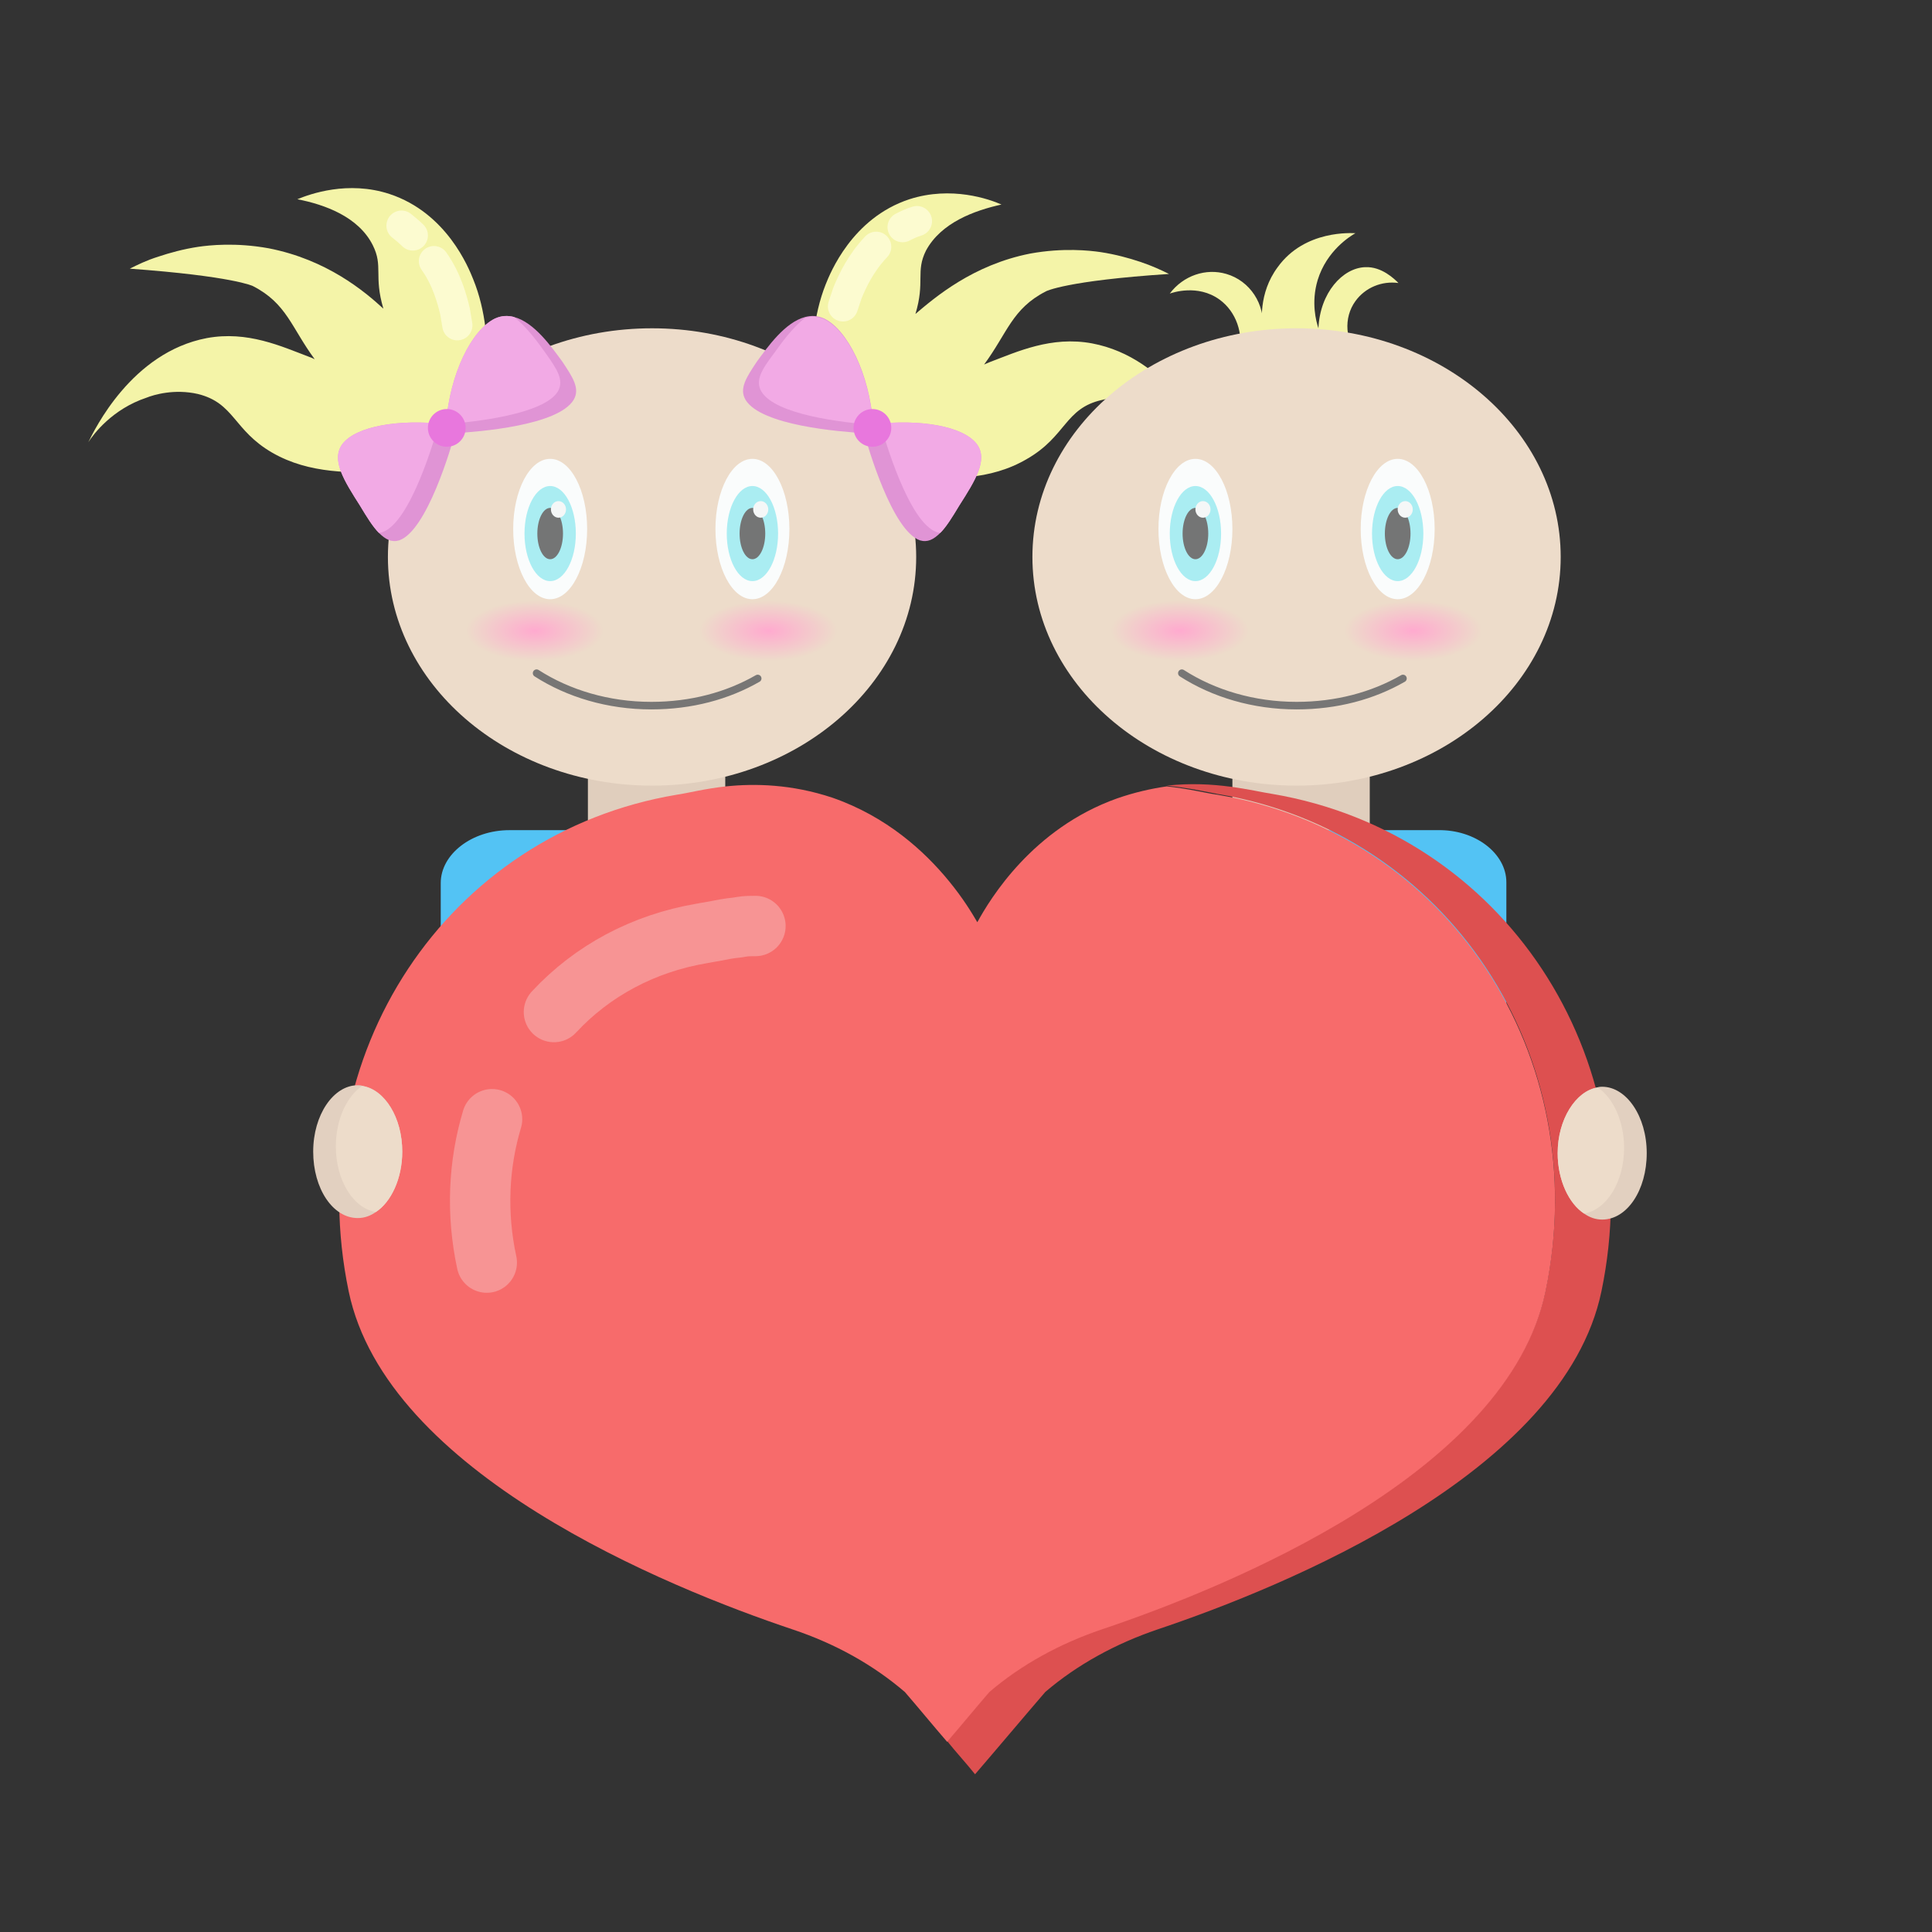 <?xml version="1.0" ?><svg height="256px" id="Layer_1" style="enable-background:new 0 0 256 256;" version="1.1" viewBox="0 0 256 256" width="256px" xml:space="preserve" xmlns="http://www.w3.org/2000/svg" xmlns:xlink="http://www.w3.org/1999/xlink"><rect x="0" y="0" width="256" height="256" fill="#333333" stroke="none"/><style type="text/css">
	.st0{fill:#E0CEBD;}
	.st1{fill:#53C3F4;}
	.st2{fill:#F4F4A8;}
	.st3{fill:#F4F4A8;stroke:#FCFBD0;stroke-width:4;stroke-linecap:round;stroke-linejoin:round;stroke-miterlimit:10;}
	.st4{fill:#EDDCCA;}
	.st5{fill:#E094D5;}
	.st6{fill:#F2AAE5;}
	.st7{fill:#E877DD;}
	.st8{fill:none;stroke:#777675;stroke-linecap:round;stroke-miterlimit:10;}
	.st9{fill:#FAFCFC;}
	.st10{fill:#AAEDF2;}
	.st11{fill:#747575;}
	.st12{fill:#F5F7F7;}
	.st13{fill:url(#SVGID_1_);}
	.st14{fill:url(#SVGID_2_);}
	.st15{fill:url(#SVGID_3_);}
	.st16{fill:url(#SVGID_4_);}
	.st17{fill:#DD5050;}
	.st18{fill:#F76B6B;}
	.st19{fill:none;stroke:#F79494;stroke-width:8;stroke-linecap:round;stroke-linejoin:round;stroke-miterlimit:10;}
	.st20{fill:#E2D0C0;}
</style><g><g><path class="st0" d="M87,88.9L87,88.9c5,0,9.1,4.1,9.1,9.1v24c0,5-4.1,9.1-9.1,9.1h0c-5,0-9.1-4.1-9.1-9.1V98    C77.9,93,82,88.9,87,88.9z"/><path class="st1" d="M114.2,116.9v55.8l-0.1-0.8l-26.3,1.5l-3.6-0.1L58.5,172l-0.1,0.8v-55.8c0-3.8,4.1-7,9.1-7h37.5    C110.1,110,114.2,113.1,114.2,116.9z"/><g><g id="head_7_"><g><path class="st2" d="M63.9,55.7c-1-0.6-2.2-1.4-3.6-2.4c0.2,0.3,0.3,0.7,0.5,1c2.1,3.9,3,6.8,3,6.8c-2.3-0.6-4.4-1.2-6.3-2       c1.4,1.5,2.1,2.6,2.1,2.6s-3,0.7-7.4,0.8c-5.7,0.2-11.2,0.3-16.1-2.5c-5.2-3-5-6.6-9.9-7.8c-3.1-0.7-5.8,0.1-6.8,0.5       c-4.5,1.5-7,4.8-7.7,5.9c0.8-1.6,5.7-11.9,15.7-13.8c5.4-1,9.9,1.1,13.6,2.5c0.3,0.1,0.5,0.2,0.7,0.3c-3.1-4.2-3.7-7.4-8.2-9.7       c0,0-2.6-1.3-16.3-2.3c1-0.5,2.2-1.1,3.8-1.6c1.5-0.5,3.3-1,5.3-1.3c1.4-0.2,4.9-0.6,9.3,0.2c7.7,1.5,12.7,5.7,15.2,8       c-1.3-4.4,0-5.6-1.4-8.4c-1.9-3.8-6.4-5.4-10-6.1c1.7-0.7,6.7-2.5,12.2-0.7c7.6,2.5,10.5,9.8,11.1,11.3       C66.1,45.3,63.9,55.7,63.9,55.7z"/><path class="st3" d="M54.7,31.2c-0.5-0.5-1-0.9-1.5-1.3"/><path class="st3" d="M60.6,43.1c-0.1-0.6-0.2-1.2-0.3-1.8c-0.4-1.7-1.1-4.3-2.8-6.7"/></g><g><path class="st2" d="M160.5,59.3c-0.8-1.1-3.2-4.4-7.7-5.9c-1-0.3-3.7-1.2-6.8-0.4c-4.9,1.1-4.7,4.8-9.9,7.8       c-4.9,2.9-10.4,2.7-16.1,2.5c-4.4-0.1-7.4-0.8-7.4-0.8s0.7-1,2.1-2.6c-1.9,0.7-4,1.4-6.3,2c0,0,0.9-2.8,3-6.8       c0.2-0.3,0.3-0.6,0.5-1c-1.3,1.1-2.6,1.9-3.6,2.4c0,0-2.2-10.5,1.1-18.8c0.6-1.5,3.5-8.8,11.1-11.3c5.6-1.8,10.6,0,12.2,0.7       c-3.6,0.8-8,2.4-10,6.1c-1.4,2.8-0.1,4.1-1.4,8.4c2.6-2.2,7.6-6.5,15.2-8c4.4-0.8,7.9-0.4,9.3-0.2c2,0.3,3.8,0.8,5.3,1.3       c1.5,0.5,2.8,1.1,3.8,1.6c-13.7,0.9-16.3,2.3-16.3,2.3c-4.5,2.3-5.1,5.5-8.2,9.7c0.2-0.1,0.5-0.2,0.7-0.3       c3.7-1.4,8.2-3.5,13.6-2.5C154.8,47.4,159.7,57.7,160.5,59.3z"/><path class="st3" d="M119.6,30.1c0.6-0.3,1.2-0.6,1.9-0.8"/><path class="st3" d="M111.7,40.6c0.2-0.6,0.4-1.2,0.6-1.8c0.7-1.7,1.8-4,3.8-6.1"/></g><ellipse class="st4" cx="86.4" cy="73.8" rx="35" ry="30.3"/><g><g><path class="st5" d="M76,53c-2.1,3.4-12.5,4.2-15.7,4.4c-0.5,1.8-3.7,12.9-7.4,14.2c-1,0.3-1.8-0.1-2.7-1        c-0.8-0.8-1.6-2.1-2.5-3.6c-2.1-3.3-3.9-6.1-2.3-8.2c1.8-2.3,7.3-3.3,13.6-2.6c0,0,0,0,0.1,0v0c0.5-6.7,3.4-12.5,6.5-14        c0.9-0.4,1.7-0.4,2.5-0.2c2.7,0.7,5,4,6.4,5.9C75.9,50,76.9,51.5,76,53z"/><path class="st6" d="M59,56.2c-0.3,0-0.6,0.1-0.9,0.1c-0.5,1.8-3.7,12.9-7.4,14.2c-0.2,0.1-0.4,0.1-0.5,0.1        c-0.8-0.8-1.6-2.1-2.5-3.6c-2.1-3.3-3.9-6.1-2.3-8.2C47.2,56.5,52.8,55.5,59,56.2z"/><path class="st6" d="M73.9,51.9C72,54.9,63,55.9,59.1,56.2c0.5-6.7,3.4-12.5,6.5-14c0.9-0.4,1.7-0.4,2.5-0.2        c1.7,1.3,3.2,3.4,4.2,4.8C73.8,48.9,74.8,50.4,73.9,51.9z"/><circle class="st7" cx="59.2" cy="56.7" r="2.5"/></g><g><path class="st5" d="M98.8,53c2.1,3.4,12.5,4.2,15.7,4.4c0.5,1.8,3.7,12.9,7.4,14.2c1,0.3,1.8-0.1,2.7-1        c0.8-0.8,1.6-2.1,2.5-3.6c2.1-3.3,3.9-6.1,2.3-8.2c-1.8-2.3-7.3-3.3-13.6-2.6c0,0,0,0-0.1,0v0c-0.5-6.7-3.4-12.5-6.5-14        c-0.9-0.4-1.7-0.4-2.5-0.2c-2.7,0.7-5,4-6.4,5.9C98.9,50,97.9,51.5,98.8,53z"/><path class="st6" d="M115.8,56.2c0.3,0,0.6,0.1,0.9,0.1c0.5,1.8,3.7,12.9,7.4,14.2c0.2,0.1,0.4,0.1,0.5,0.1        c0.8-0.8,1.6-2.1,2.5-3.6c2.1-3.3,3.9-6.1,2.3-8.2C127.6,56.5,122,55.5,115.8,56.2z"/><path class="st6" d="M100.9,51.9c1.9,3.1,10.9,4.1,14.8,4.4c-0.5-6.7-3.4-12.5-6.5-14c-0.9-0.4-1.7-0.4-2.5-0.2        c-1.7,1.3-3.2,3.4-4.2,4.8C101,48.9,100,50.4,100.9,51.9z"/><circle class="st7" cx="115.6" cy="56.7" r="2.5"/></g></g><path class="st8" d="M100.4,89.9c-4,2.3-8.8,3.6-14.1,3.6c-5.7,0-11-1.6-15.2-4.3"/><g id="eye_14_"><ellipse class="st9" cx="72.9" cy="70.1" rx="4.9" ry="9.3"/><ellipse class="st10" cx="72.9" cy="70.7" rx="3.4" ry="6.3"/><ellipse class="st11" cx="72.9" cy="70.7" rx="1.7" ry="3.4"/><ellipse class="st12" cx="74" cy="67.5" rx="1" ry="1.1"/></g><g id="eye_13_"><ellipse class="st9" cx="99.7" cy="70.1" rx="4.9" ry="9.3"/><ellipse class="st10" cx="99.7" cy="70.7" rx="3.4" ry="6.3"/><ellipse class="st11" cx="99.7" cy="70.7" rx="1.7" ry="3.4"/><ellipse class="st12" cx="100.8" cy="67.5" rx="1" ry="1.1"/></g></g><radialGradient cx="106.086" cy="-18.029" gradientTransform="matrix(1.116 0 0 0.488 -16.585 92.382)" gradientUnits="userSpaceOnUse" id="SVGID_1_" r="8.197"><stop offset="0" style="stop-color:#FFAACF"/><stop offset="1" style="stop-color:#EDDCCA"/></radialGradient><ellipse class="st13" cx="101.8" cy="83.6" rx="12.4" ry="4"/><radialGradient cx="78.359" cy="-18.029" gradientTransform="matrix(1.116 0 0 0.488 -16.585 92.382)" gradientUnits="userSpaceOnUse" id="SVGID_2_" r="8.197"><stop offset="0" style="stop-color:#FFAACF"/><stop offset="1" style="stop-color:#EDDCCA"/></radialGradient><ellipse class="st14" cx="70.9" cy="83.6" rx="12.4" ry="4"/></g></g><g><path class="st0" d="M172.4,88.8L172.4,88.8c5,0,9.1,4.1,9.1,9.1v24c0,5-4.1,9.1-9.1,9.1h0c-5,0-9.1-4.1-9.1-9.1V98    C163.3,92.9,167.4,88.8,172.4,88.8z"/><path class="st1" d="M199.6,116.9v55.8l-0.1-0.8l-26.3,1.5l-3.6-0.1L144,172l-0.1,0.8v-55.8c0-3.8,4.1-7,9.1-7h37.5    C195.5,109.9,199.6,113.1,199.6,116.9z"/><g><g id="head_5_"><path class="st2" d="M180.2,47.4c-5.3-0.1-10.7-0.3-16-0.4c0.6-2.8-0.4-5.7-2.6-7.3c-2.9-2.1-6.3-0.9-6.6-0.8      c1.8-2.4,4.8-3.4,7.5-2.6c3.1,0.9,5.2,4,4.8,7.4c-0.1-0.9-0.6-4.8,2-8.3c3.6-5,9.9-4.5,10.3-4.5c-0.7,0.4-3.8,2.3-5,6.2      c-0.9,3-0.2,5.5,0.1,6.4c0.2-4.7,3.2-8,6.2-8.1c2.2-0.1,3.9,1.6,4.4,2.1c-2.2-0.3-4.4,0.6-5.7,2.4      C178,42.1,178.2,45.3,180.2,47.4z"/><ellipse class="st4" cx="171.8" cy="73.8" rx="35" ry="30.3"/><path class="st8" d="M185.9,89.9c-4,2.3-8.8,3.6-14.1,3.6c-5.7,0-11-1.6-15.2-4.3"/><g id="eye_10_"><ellipse class="st9" cx="158.4" cy="70.1" rx="4.9" ry="9.3"/><ellipse class="st10" cx="158.4" cy="70.7" rx="3.4" ry="6.3"/><ellipse class="st11" cx="158.4" cy="70.7" rx="1.7" ry="3.4"/><ellipse class="st12" cx="159.4" cy="67.5" rx="1" ry="1.1"/></g><g id="eye_9_"><ellipse class="st9" cx="185.2" cy="70.1" rx="4.9" ry="9.3"/><ellipse class="st10" cx="185.2" cy="70.7" rx="3.4" ry="6.3"/><ellipse class="st11" cx="185.2" cy="70.7" rx="1.7" ry="3.4"/><ellipse class="st12" cx="186.2" cy="67.5" rx="1" ry="1.1"/></g></g><radialGradient cx="182.666" cy="-18.043" gradientTransform="matrix(1.116 0 0 0.488 -16.585 92.372)" gradientUnits="userSpaceOnUse" id="SVGID_3_" r="8.197"><stop offset="0" style="stop-color:#FFAACF"/><stop offset="1" style="stop-color:#EDDCCA"/></radialGradient><ellipse class="st15" cx="187.2" cy="83.6" rx="12.4" ry="4"/><radialGradient cx="154.939" cy="-18.043" gradientTransform="matrix(1.116 0 0 0.488 -16.585 92.372)" gradientUnits="userSpaceOnUse" id="SVGID_4_" r="8.197"><stop offset="0" style="stop-color:#FFAACF"/><stop offset="1" style="stop-color:#EDDCCA"/></radialGradient><ellipse class="st16" cx="156.3" cy="83.6" rx="12.4" ry="4"/></g></g><g><path class="st17" d="M212.2,171.1c-5,24.1-42.1,39.2-58.8,44.8c-5.6,1.9-10.7,4.7-14.9,8.3c-3.1,3.6-6.2,7.3-9.3,10.9    c-1.2-1.5-2.5-2.9-3.7-4.4c1.9-2.2,3.7-4.4,5.6-6.6c4.2-3.6,9.3-6.4,14.9-8.3c16.7-5.6,53.8-20.7,58.8-44.8    c6.5-31.3-13-60.7-43.5-65.8c-1.5-0.3-3.8-0.8-6.7-1.1c6.3-0.7,11.4,0.7,14,1.1C199.2,110.4,218.7,139.9,212.2,171.1z"/><path class="st18" d="M204.8,171.1c-5,24.1-42.1,39.2-58.8,44.8c-5.6,1.9-10.7,4.7-14.9,8.3c-1.9,2.2-3.7,4.4-5.6,6.6    c-1.9-2.2-3.7-4.4-5.6-6.6c-4.2-3.6-9.2-6.4-14.9-8.3c-16.7-5.6-53.8-20.7-58.8-44.8c-6.5-31.3,13-60.7,43.5-65.8    c1.4-0.2,3.7-0.8,6.5-1.1h0c3.8-0.4,8.7-0.3,14.1,1.5c7.2,2.5,12.2,7.1,15.4,11c1.9,2.3,3.1,4.3,3.8,5.5    c1.7-3.1,7.3-12.4,18.5-16.4c2.3-0.8,4.5-1.3,6.6-1.6c2.9,0.3,5.2,0.9,6.7,1.1C191.8,110.4,211.3,139.9,204.8,171.1z"/><path class="st19" d="M73.4,134.1c5.1-5.5,11.9-9.1,19.5-10.4c0.5-0.1,1.1-0.2,1.7-0.3c1-0.2,2-0.4,3.1-0.5l0.6-0.1    c0.6-0.1,1.2-0.1,1.8-0.1"/><path class="st19" d="M64.5,167.3c-1.4-6.5-1.1-13,0.7-19"/></g><g><g id="hand_14_"><path class="st20" d="M53.3,152.6c0,3.6-1.5,6.7-3.5,8c-0.7,0.5-1.5,0.8-2.4,0.8c-3.3,0-5.9-3.9-5.9-8.8s2.7-8.8,5.9-8.8     c0.2,0,0.4,0,0.7,0.1C51,144.4,53.3,148.1,53.3,152.6z"/><path class="st4" d="M53.3,152.6c0,3.6-1.5,6.7-3.5,8c-3-0.5-5.3-4.2-5.3-8.7c0-3.6,1.5-6.7,3.5-8     C51,144.4,53.3,148.1,53.3,152.6z"/></g><g id="hand_13_"><path class="st20" d="M206.4,152.8c0,3.6,1.5,6.7,3.5,8c0.7,0.5,1.5,0.8,2.4,0.8c3.3,0,5.9-3.9,5.9-8.8s-2.7-8.8-5.9-8.8     c-0.2,0-0.4,0-0.7,0.1C208.8,144.6,206.4,148.3,206.4,152.8z"/><path class="st4" d="M206.4,152.8c0,3.6,1.5,6.7,3.5,8c3-0.5,5.3-4.2,5.3-8.7c0-3.6-1.5-6.7-3.5-8     C208.8,144.6,206.4,148.3,206.4,152.8z"/></g></g></g></svg>